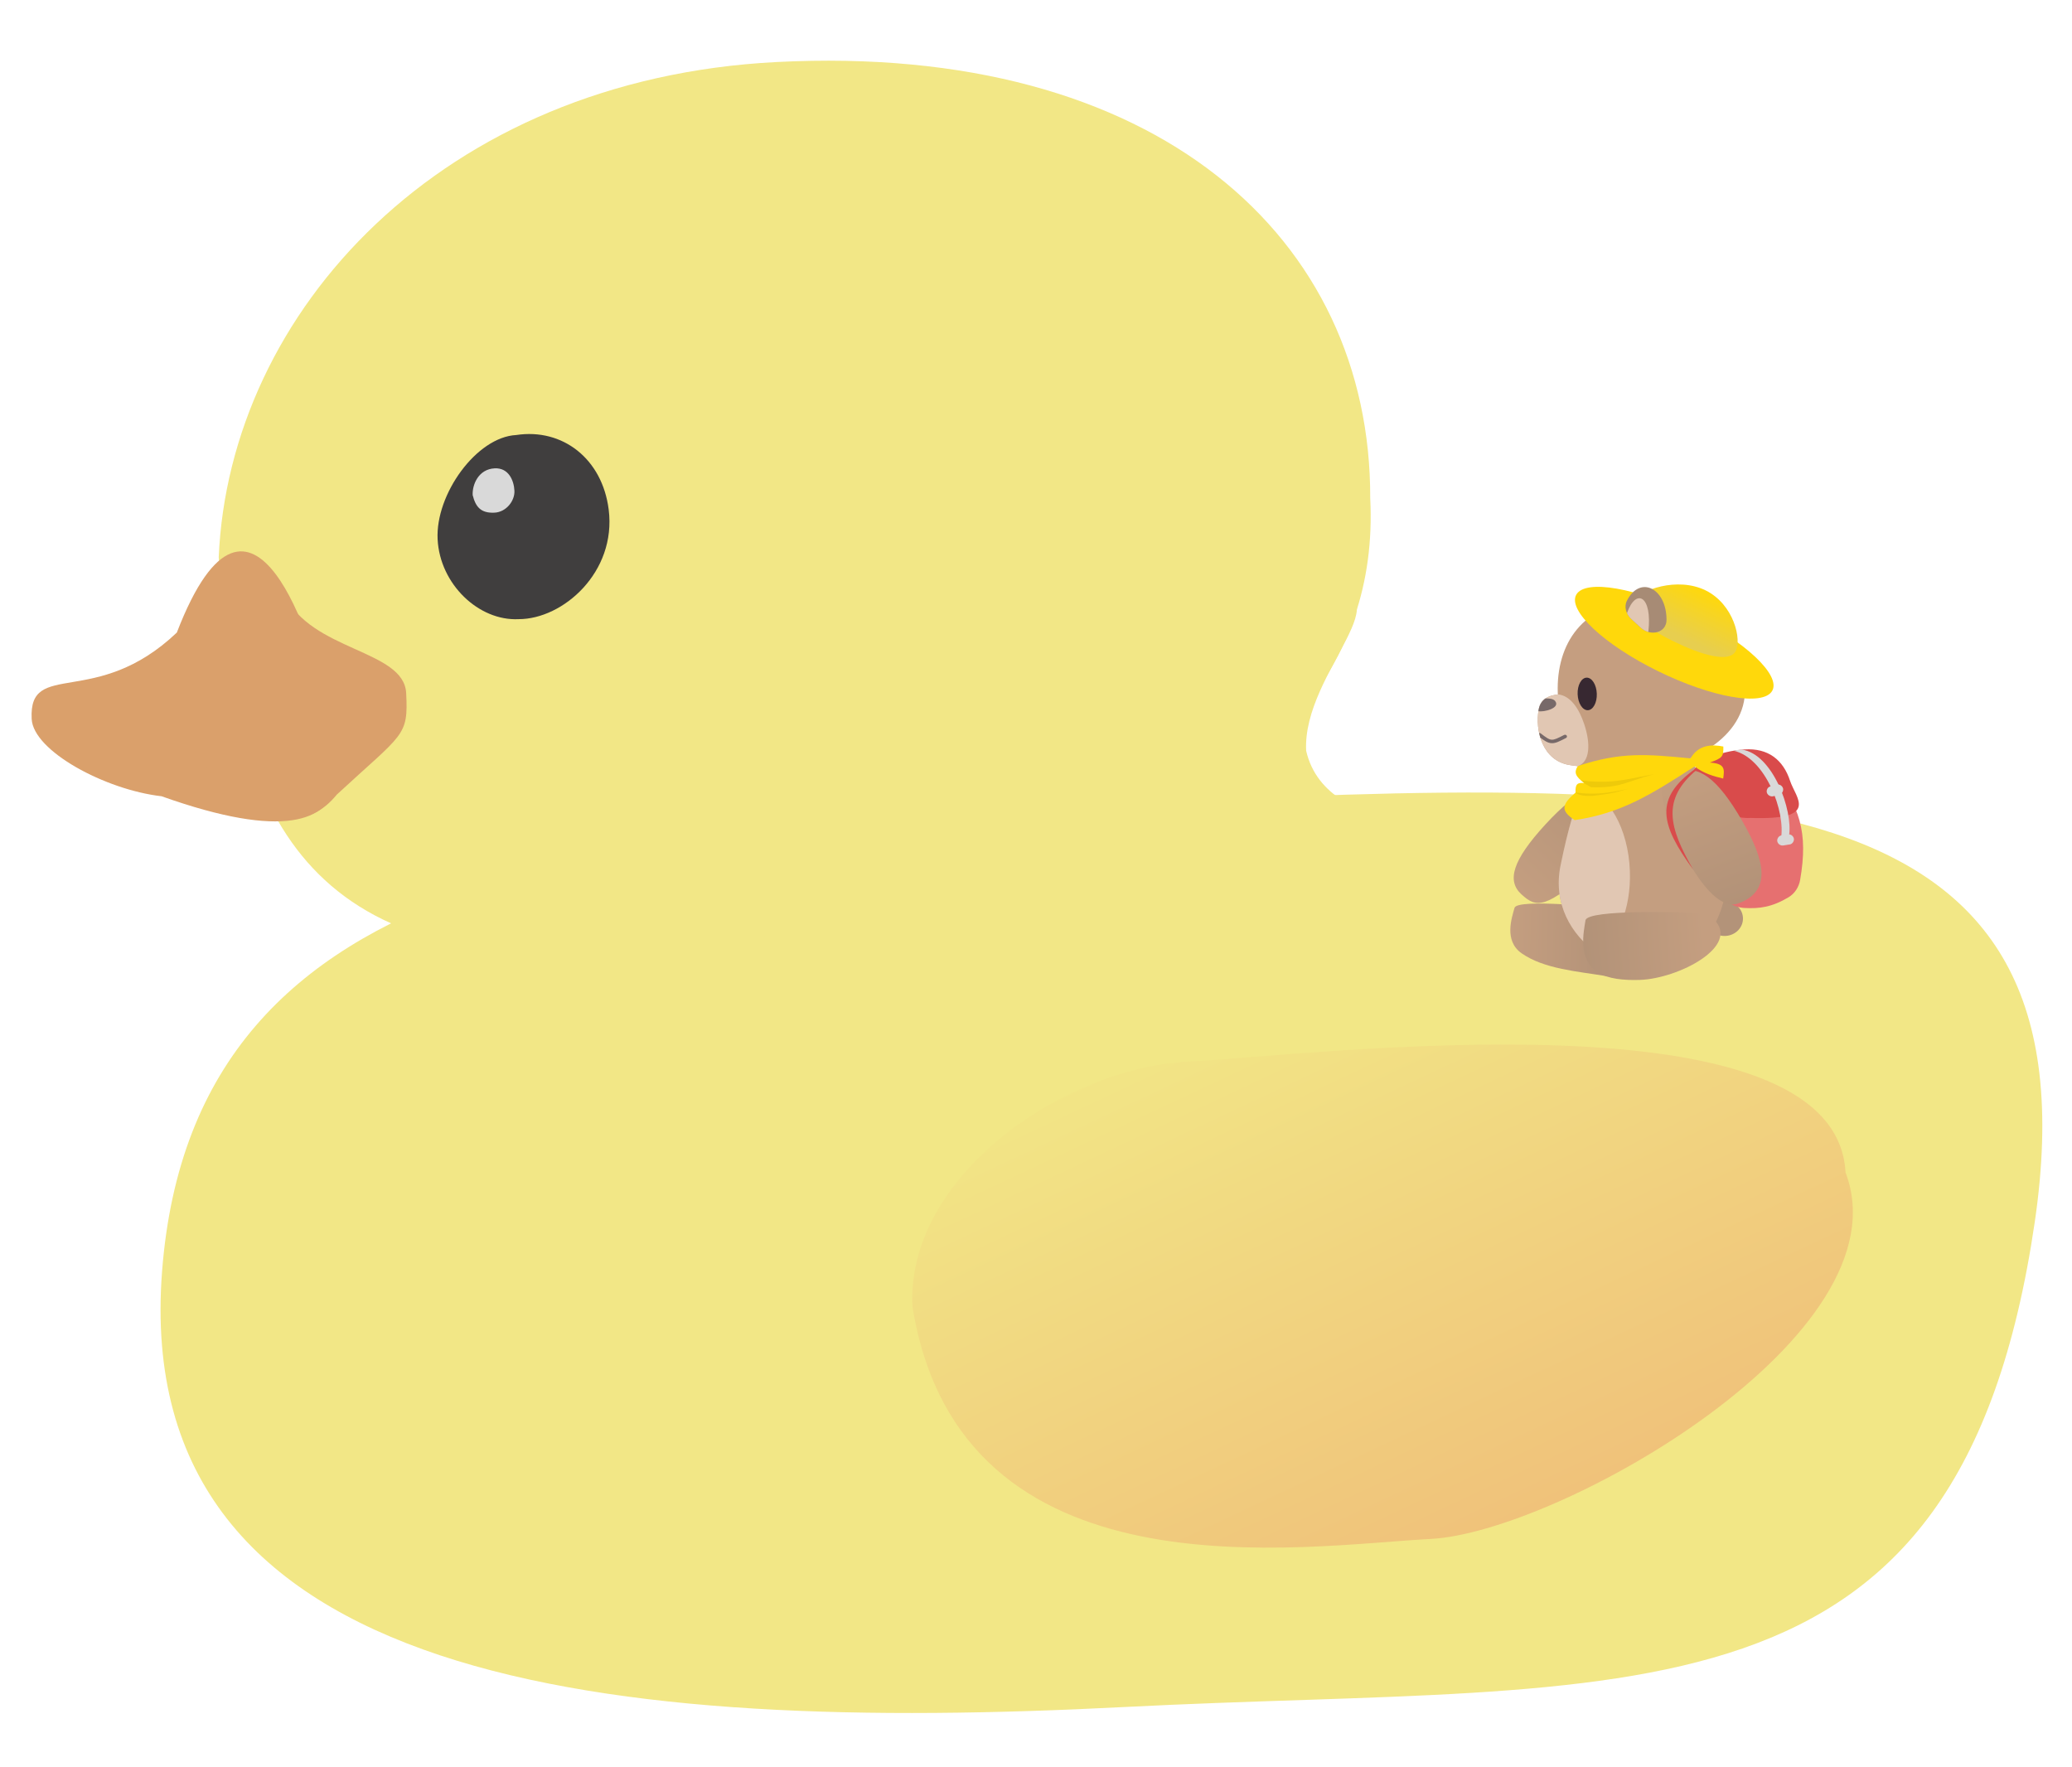 <svg width="285" height="243" viewBox="0 0 285 243" fill="none" xmlns="http://www.w3.org/2000/svg">
<path d="M179.659 103.263C182.556 115.948 204.614 112.249 191.714 112.911C178.813 113.573 154.246 120.49 153.53 106.529C152.813 92.569 168.532 82.019 181.432 81.357C194.332 80.695 179.101 92.384 179.659 103.263Z" fill="#F2E786"/>
<path d="M279.882 168.058C269.49 239.171 224.816 231.198 154.659 234.798C84.502 238.399 17.856 232.195 22.293 174.861C26.729 117.528 85.506 114.191 155.663 110.59C238.216 106.354 288.905 106.319 279.882 168.058Z" fill="#F2E786"/>
<path d="M188.472 68.505C190.918 116.16 124.198 128.888 81.963 131.055C39.727 133.223 31.744 108.972 30.084 76.633C31.56 42.871 60.718 10.897 106.794 8.533C159.27 5.84 188.568 32.868 188.472 68.505Z" fill="#F2E786"/>
<path d="M44.267 94.327C45.118 98.403 56.255 121.623 22.225 109.524C14.48 108.638 4.582 103.309 4.356 98.891C3.931 90.623 13.216 97.575 24.322 87.009C34.798 59.844 43.416 90.251 44.267 94.327Z" fill="#DAA06B"/>
<path d="M55.868 95.336C56.176 101.344 55.507 100.808 46.319 109.3C38.779 118.67 25.909 105.449 25.601 99.441C25.293 93.432 31.532 82.148 39.13 81.758C42.741 89.593 55.56 89.327 55.868 95.336Z" fill="#DAA06B"/>
<g filter="url(#filter0_d_208_75686)">
<path d="M249.555 156.975C258.08 179.316 210.142 206.479 192.47 207.386C174.798 208.293 127.794 216.159 121.212 175.432C120.306 157.761 141.592 142.625 159.264 141.718C176.935 140.812 248.258 131.697 249.555 156.975Z" fill="url(#paint0_linear_208_75686)"/>
</g>
<path d="M83.724 70.091C84.807 78.697 77.44 85.171 71.344 85.163C65.866 85.444 60.511 80.371 60.194 74.186C59.876 68.001 65.528 60.117 71.007 59.836C77.373 58.867 82.844 63.097 83.724 70.091Z" fill="#403E3E"/>
<path d="M70.758 67.487C70.83 68.901 69.626 70.433 68.026 70.515C66.106 70.613 65.417 69.686 65.015 68.103C64.942 66.689 65.794 64.534 68.034 64.419C69.954 64.32 70.685 66.073 70.758 67.487Z" fill="#D9D9D9"/>
<path d="M209.291 131.12C212.4 133.295 216.973 133.605 221.06 134.28L220.876 124.859C220.876 124.859 208.677 123.548 208.318 124.875C207.958 126.202 206.822 129.393 209.291 131.12Z" fill="url(#paint1_linear_208_75686)"/>
<path d="M219.089 119.236C221.457 117.084 226.524 111.779 224.087 109.556C220.73 106.493 217.024 108.56 212.592 113.375C208.003 118.361 207.24 121.164 209.274 123.019C211.308 124.875 212.593 125.14 219.089 119.236Z" fill="url(#paint2_linear_208_75686)"/>
<ellipse rx="2.55" ry="2.401" transform="matrix(-1 -0.028 -0.028 1 237.193 126.338)" fill="#B39379"/>
<path d="M214.65 119.05C212.94 127.398 220.41 133.522 226.883 133.364C233.356 133.207 240.075 125.033 236.611 114.362C232.334 101.189 232.331 104.008 225.858 104.165C219.385 104.323 217.23 106.452 214.65 119.05Z" fill="#C49E80"/>
<path fill-rule="evenodd" clip-rule="evenodd" d="M219.673 131.075C216.078 128.581 213.586 124.247 214.65 119.05C215.682 114.012 216.645 110.649 217.844 108.416C221.239 109.206 223.983 113.979 224.187 119.815C224.371 125.037 222.464 129.51 219.673 131.075Z" fill="#E1C7B3"/>
<path d="M219.807 133.772C221.206 134.653 223.358 134.858 225.578 134.784C230.849 134.606 239.531 130.134 235.716 126.432C235.074 125.808 233.968 125.458 232.267 125.53C232.267 125.53 218.327 125.013 218.083 126.589C217.838 128.165 216.957 131.977 219.807 133.772Z" fill="url(#paint3_linear_208_75686)"/>
<path d="M211.643 97.593C211.121 100.469 212.144 104.648 215.924 105.235C219.705 105.821 230.02 106.986 230.543 104.109C231.065 101.233 223.63 96.581 219.85 95.994C216.07 95.407 212.165 94.716 211.643 97.593Z" fill="#C49E80"/>
<path d="M214.269 95.307C214.507 102.069 216.731 106.22 224.495 106.031C232.26 105.842 240.252 101.443 240.015 94.681C239.777 87.919 233.291 82.59 225.526 82.779C217.761 82.968 214.032 88.545 214.269 95.307Z" fill="#C59E80"/>
<ellipse rx="15.009" ry="4.51" transform="matrix(-0.897 -0.442 -0.508 0.861 230.291 88.406)" fill="#FFD80B"/>
<path d="M224.668 82.701C223.74 84.275 226.272 86.284 230.148 88.193C234.025 90.102 237.778 91.188 238.707 89.614C239.635 88.04 238.483 83.117 234.607 81.208C230.73 79.299 225.596 81.127 224.668 82.701Z" fill="url(#paint4_linear_208_75686)"/>
<path d="M223.776 82.635C225.559 79.094 229.21 80.87 229.228 85.246C229.235 87.055 227.05 87.58 225.703 86.352L224.405 85.169C223.687 84.514 223.345 83.492 223.776 82.635Z" fill="#A78B75"/>
<path fill-rule="evenodd" clip-rule="evenodd" d="M223.79 84.335C225.006 80.831 227.31 81.904 226.723 86.925C226.363 86.822 226.011 86.633 225.703 86.352L224.405 85.169C224.144 84.931 223.932 84.644 223.79 84.335Z" fill="#E1C7B3"/>
<path d="M243.602 105.93C242.998 105.183 242.149 104.654 241.209 104.482C238.197 103.932 236.34 104.288 234.335 105.68C233.329 106.38 232.853 107.597 232.94 108.836C233.337 114.464 234.297 117.97 236.41 122.465C237.054 123.835 238.402 124.802 239.91 124.889C242.025 125.012 243.749 124.764 245.998 123.425C246.869 122.906 247.434 122.019 247.607 121.019C248.733 114.507 247.586 110.858 243.602 105.93Z" fill="#E67070"/>
<path d="M232.644 107.34C232.866 109.941 237.51 112.719 240.753 112.505C250.389 112.832 246.996 109.764 246.223 107.406C245.27 104.498 243.192 102.869 239.949 103.083C236.705 103.297 232.421 104.738 232.644 107.34Z" fill="#D94B4B"/>
<path d="M239.598 103.107C243.846 103.713 246.644 111.453 246.076 114.964L244.964 115.358C245.631 111.734 242.874 104.25 238.465 103.262C238.999 103.132 239.171 103.131 239.598 103.107Z" fill="#D9D9D9"/>
<rect width="2.306" height="1.409" rx="0.705" transform="matrix(-0.954 0.286 0.346 0.943 244.995 107.728)" fill="#D9D9D9"/>
<rect width="2.316" height="1.402" rx="0.701" transform="matrix(-0.986 0.156 0.194 0.983 246.608 114.661)" fill="#D9D9D9"/>
<path d="M231.021 116.137C232.348 119.022 235.915 125.472 239.157 124.248C243.625 122.562 242.9 118.559 239.599 112.849C236.18 106.936 233.562 105.177 230.856 106.198C228.15 107.219 227.381 108.221 231.021 116.137Z" fill="url(#paint5_linear_208_75686)"/>
<path d="M217.02 105.369C222.956 103.4 226.529 103.735 232.526 104.314C233.633 102.415 235.45 102.368 237.042 102.683C237.074 104.081 236.919 104.264 235.185 104.89C237.279 105.028 237.213 105.771 237.021 107.088C235.804 106.795 234.356 106.417 233.092 105.422C227.078 109.302 223.025 111.858 216.601 112.807C214.633 111.517 214.776 110.676 216.714 109.016C216.671 107.914 216.906 107.598 217.895 107.707C216.674 106.766 216.476 106.254 217.02 105.369Z" fill="#FFD80B"/>
<path fill-rule="evenodd" clip-rule="evenodd" d="M217.45 107.342C220.924 107.774 222.742 107.414 225.278 106.912C225.97 106.775 226.715 106.628 227.562 106.483C226.413 106.772 225.53 107.071 224.733 107.342C222.991 107.934 221.656 108.388 218.841 108.283L217.833 107.701C217.853 107.703 217.874 107.705 217.895 107.707C217.727 107.578 217.579 107.457 217.45 107.342ZM216.714 109.008C219.259 109.338 221.133 109.137 223.891 108.501C222.232 109.021 221.89 109.105 219.606 109.405C217.677 109.658 216.884 109.193 216.683 109.042C216.694 109.034 216.704 109.025 216.714 109.016C216.714 109.013 216.714 109.011 216.714 109.008Z" fill="black" fill-opacity="0.07"/>
<ellipse rx="1.318" ry="2.242" transform="matrix(-1 0.024 0.035 0.999 218.319 95.449)" fill="#372831"/>
<path fill-rule="evenodd" clip-rule="evenodd" d="M215.924 105.234C212.144 104.648 211.121 100.468 211.643 97.592C211.893 96.216 212.917 95.656 214.332 95.511C216.046 95.72 217.195 97.467 217.916 99.635C218.796 102.284 218.727 104.822 216.999 105.391C216.601 105.336 216.24 105.283 215.924 105.234Z" fill="#E1C7B3"/>
<path d="M232.887 119.603C229.583 113.847 228.493 109.967 233.373 105.895L233.191 105.74C227.463 109.846 228.401 113.446 232.887 119.603Z" fill="#D94B4B"/>
<path fill-rule="evenodd" clip-rule="evenodd" d="M211.701 100.818C211.747 101.035 211.803 101.25 211.867 101.462C212.13 101.66 212.358 101.821 212.566 101.942C212.851 102.107 213.117 102.208 213.408 102.224C213.697 102.24 213.977 102.169 214.287 102.046C214.594 101.924 214.954 101.74 215.402 101.51C215.528 101.445 215.572 101.298 215.5 101.183C215.428 101.067 215.267 101.027 215.14 101.092C214.686 101.326 214.351 101.496 214.074 101.606C213.8 101.715 213.607 101.754 213.437 101.745C213.268 101.735 213.09 101.677 212.848 101.537C212.602 101.394 212.31 101.179 211.915 100.872C211.853 100.825 211.775 100.807 211.701 100.818Z" fill="#776969"/>
<path fill-rule="evenodd" clip-rule="evenodd" d="M211.606 97.814C211.617 97.739 211.629 97.665 211.643 97.593C211.77 96.89 212.1 96.4 212.58 96.07C213.046 96.057 213.651 96.106 213.896 96.41C214.698 97.409 212.277 97.996 211.606 97.814Z" fill="#776969"/>
<defs>
<filter id="filter0_d_208_75686" x="116.89" y="135.088" width="146.555" height="86.378" filterUnits="userSpaceOnUse" color-interpolation-filters="sRGB">
<feFlood flood-opacity="0" result="BackgroundImageFix"/>
<feColorMatrix in="SourceAlpha" type="matrix" values="0 0 0 0 0 0 0 0 0 0 0 0 0 0 0 0 0 0 127 0" result="hardAlpha"/>
<feOffset dx="4.295" dy="4.295"/>
<feGaussianBlur stdDeviation="4.295"/>
<feComposite in2="hardAlpha" operator="out"/>
<feColorMatrix type="matrix" values="0 0 0 0 0 0 0 0 0 0 0 0 0 0 0 0 0 0 0.05 0"/>
<feBlend mode="normal" in2="BackgroundImageFix" result="effect1_dropShadow_208_75686"/>
<feBlend mode="normal" in="SourceGraphic" in2="effect1_dropShadow_208_75686" result="shape"/>
</filter>
<linearGradient id="paint0_linear_208_75686" x1="100.262" y1="67.256" x2="190.322" y2="259.296" gradientUnits="userSpaceOnUse">
<stop offset="0.396" stop-color="#F2E786"/>
<stop offset="1" stop-color="#EFAF74"/>
</linearGradient>
<linearGradient id="paint1_linear_208_75686" x1="221.187" y1="129.399" x2="207.712" y2="129.047" gradientUnits="userSpaceOnUse">
<stop stop-color="#B39278"/>
<stop offset="1" stop-color="#C49E80"/>
</linearGradient>
<linearGradient id="paint2_linear_208_75686" x1="208.808" y1="122.594" x2="222.24" y2="107.87" gradientUnits="userSpaceOnUse">
<stop stop-color="#C49E80"/>
<stop offset="1" stop-color="#B29278"/>
</linearGradient>
<linearGradient id="paint3_linear_208_75686" x1="234.557" y1="130.589" x2="217.896" y2="131.729" gradientUnits="userSpaceOnUse">
<stop stop-color="#C49E80"/>
<stop offset="1" stop-color="#B29278"/>
</linearGradient>
<linearGradient id="paint4_linear_208_75686" x1="234.607" y1="81.208" x2="231.412" y2="87.696" gradientUnits="userSpaceOnUse">
<stop stop-color="#FFD80B"/>
<stop offset="1" stop-color="#E7CE4F"/>
</linearGradient>
<linearGradient id="paint5_linear_208_75686" x1="231.476" y1="105.964" x2="238.474" y2="124.506" gradientUnits="userSpaceOnUse">
<stop stop-color="#C49E80"/>
<stop offset="1" stop-color="#B29278"/>
</linearGradient>
</defs>
</svg>
